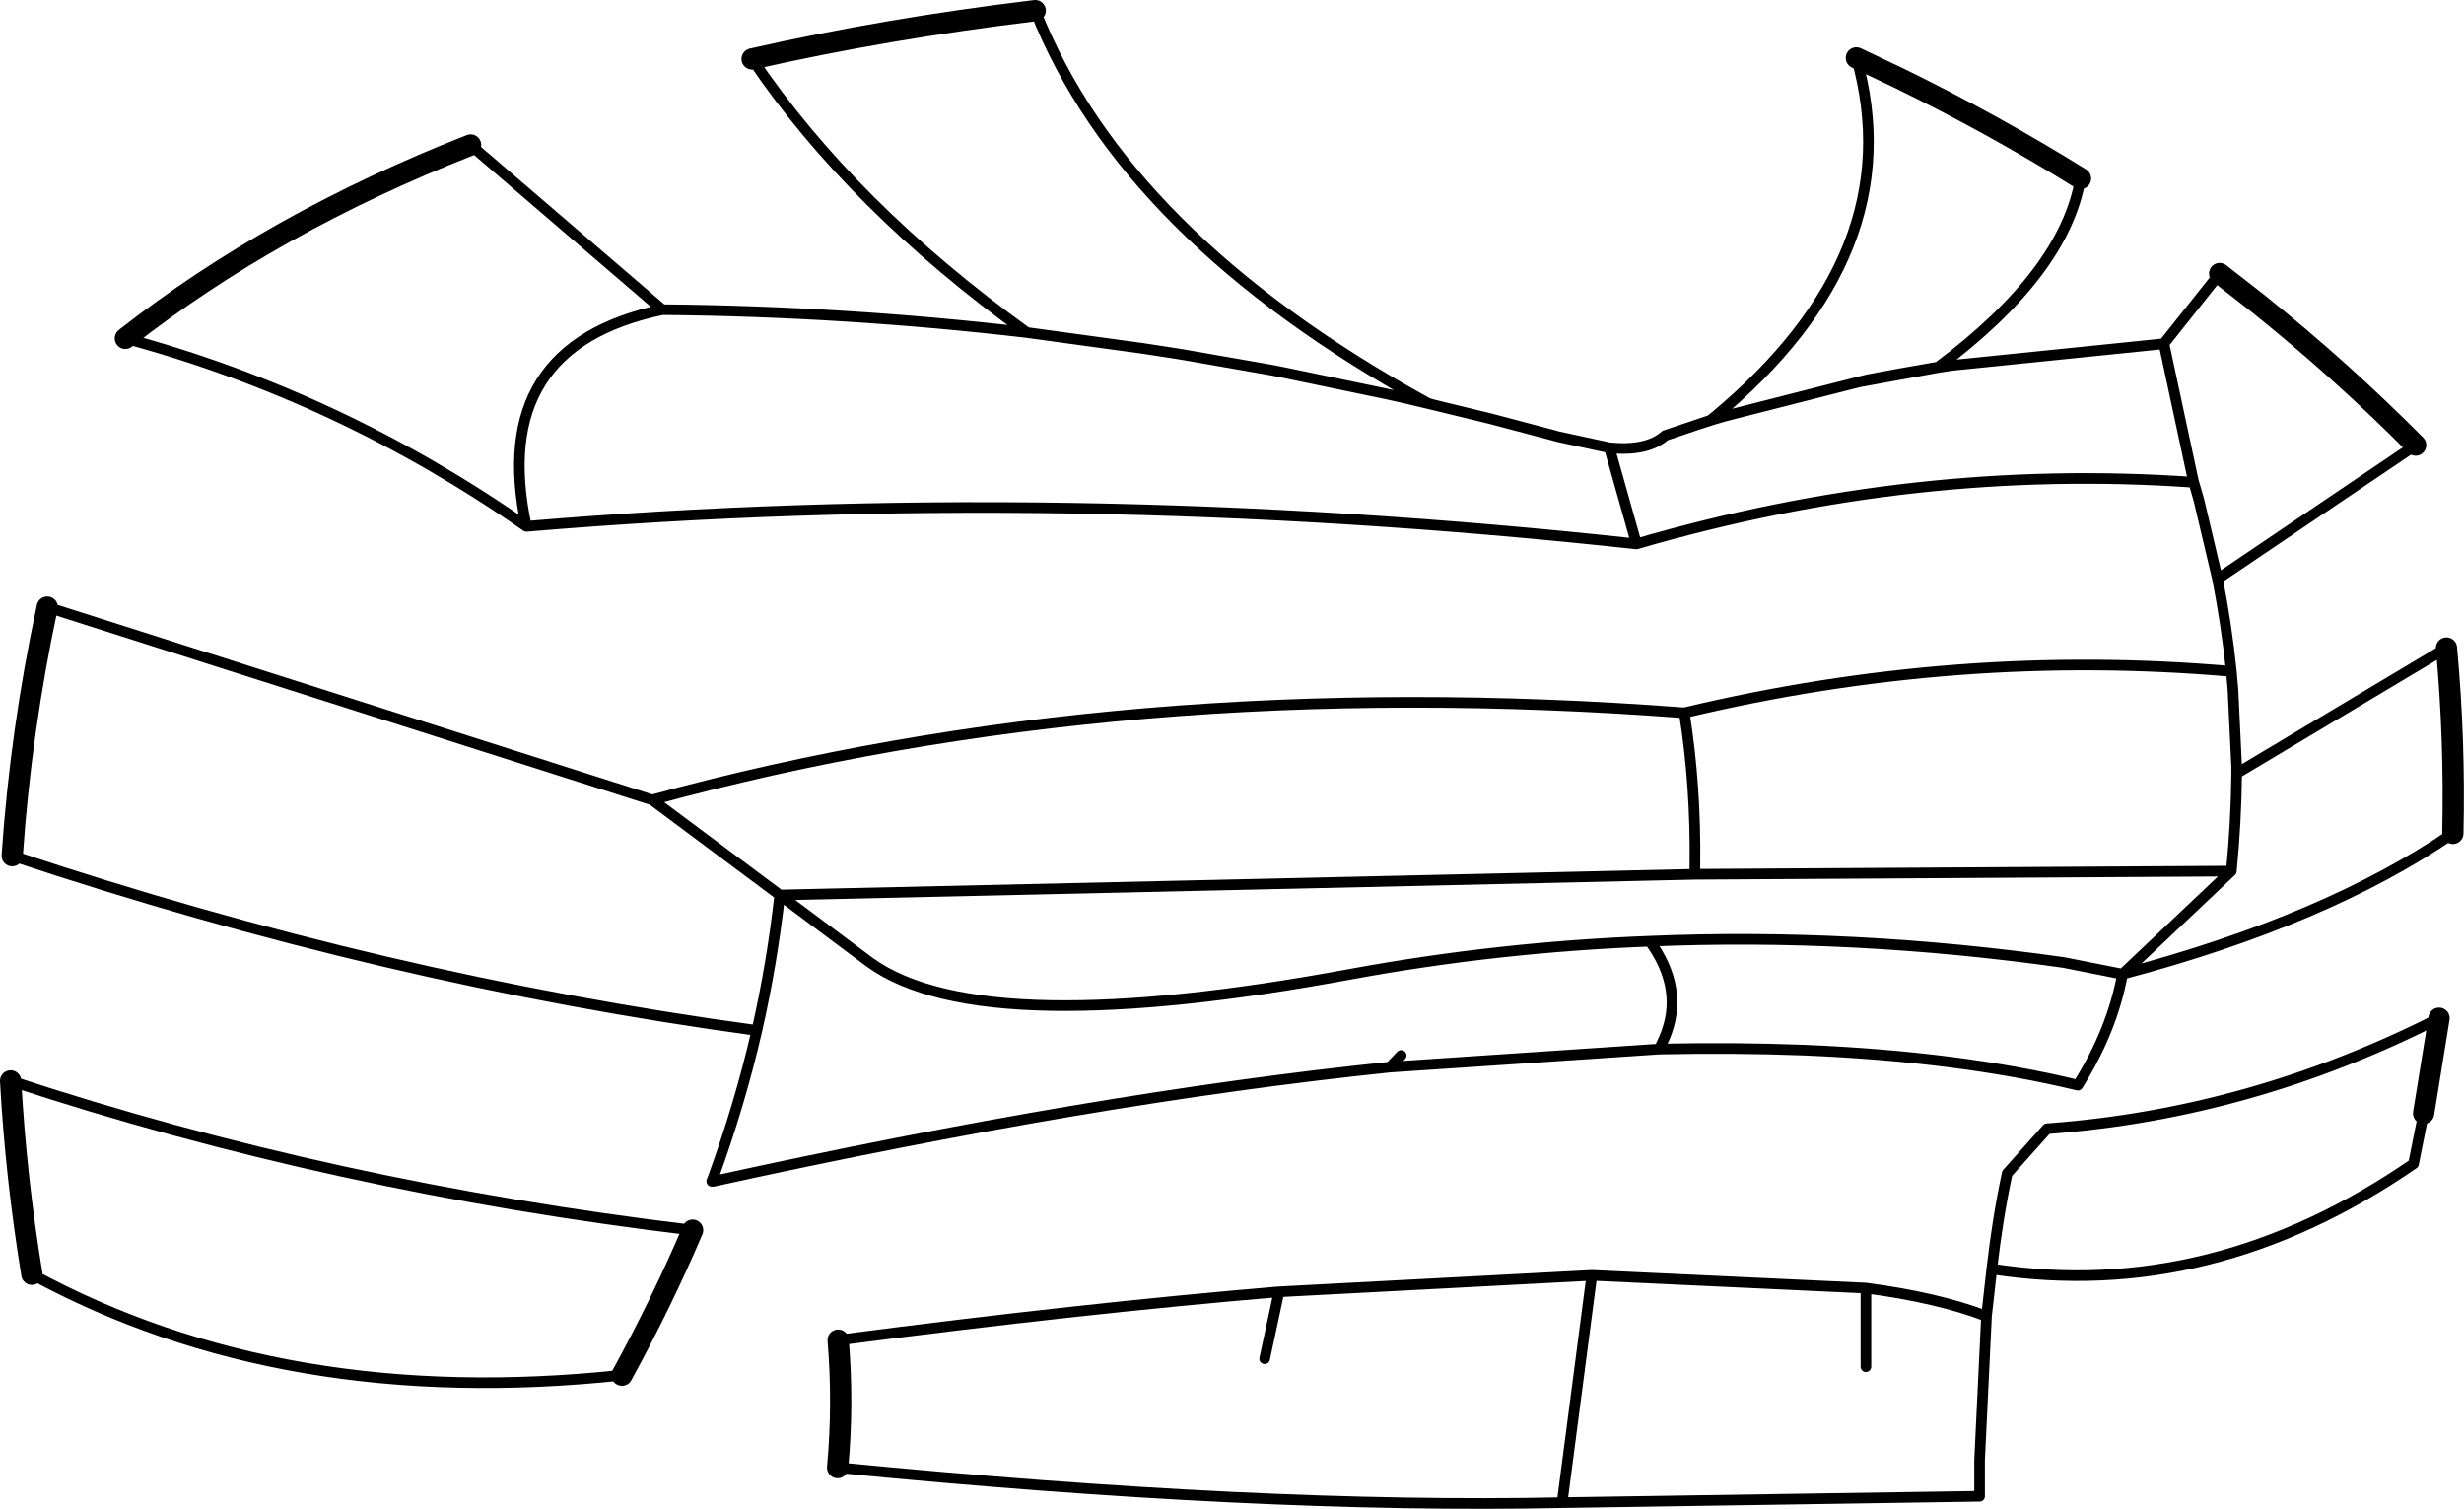<?xml version="1.0" encoding="UTF-8" standalone="no"?>
<svg xmlns:xlink="http://www.w3.org/1999/xlink" height="142.05px" width="231.95px" xmlns="http://www.w3.org/2000/svg">
  <g transform="matrix(1.0, 0.0, 0.0, 1.0, -83.25, -105.3)">
    <path d="M180.7 106.3 Q166.6 108.0 154.05 110.85 M314.15 183.75 Q314.35 175.0 313.55 166.3 M292.2 131.05 L295.85 133.9 Q303.65 140.15 310.65 147.2 M258.0 110.75 L259.05 111.25 262.0 112.65 Q270.9 117.0 279.1 122.1 M84.4 185.85 Q85.2 174.1 87.7 162.45 M95.05 137.15 Q108.95 126.25 127.55 118.95 M148.45 221.1 Q145.55 227.9 141.8 234.75 M86.25 225.25 Q84.75 216.1 84.25 207.05 M312.85 201.15 L311.4 210.1 M162.1 243.45 Q162.65 237.45 162.15 231.45" fill="none" stroke="#000000" stroke-linecap="round" stroke-linejoin="round" stroke-width="2.0"/>
    <path d="M217.65 143.25 L213.85 142.4 214.8 142.6 218.15 143.4 217.65 143.25 Q189.1 127.55 180.7 106.3 M154.05 110.85 Q163.4 124.7 179.9 136.6 L190.85 138.1 191.5 138.2 194.1 138.6 194.7 138.7 203.0 140.15 203.25 140.2 204.25 140.4 213.85 142.4 M234.75 147.45 L237.3 156.5 Q263.55 148.85 289.75 150.7 L286.95 137.65 286.55 137.7 266.95 139.7 265.65 139.9 258.25 141.25 245.7 144.45 244.15 144.9 243.1 145.25 240.0 146.3 Q238.3 147.8 234.75 147.45 L229.9 146.4 229.55 146.3 223.5 144.7 218.15 143.4 M238.55 193.9 Q257.65 193.1 277.5 195.9 L283.05 197.0 293.3 187.3 242.8 187.6 156.65 189.55 165.15 195.9 Q170.5 199.75 182.15 199.95 193.4 200.15 210.4 197.0 224.25 194.45 238.55 193.9 241.85 198.45 239.95 202.95 L239.45 204.05 Q246.6 203.9 253.05 204.15 267.65 204.75 278.85 207.45 282.1 202.25 283.05 197.0 302.3 191.9 314.15 183.75 M313.55 166.3 L293.8 178.1 Q293.75 182.7 293.3 187.3 M242.8 187.6 L242.8 187.25 242.8 186.8 Q242.9 179.3 241.8 172.4 189.2 168.4 144.65 180.6 L156.65 189.55 Q155.95 195.9 154.5 202.3 152.9 209.25 150.35 216.25 L150.25 216.5 150.4 216.5 Q186.1 208.65 214.1 205.75 L215.15 204.65 M310.65 147.2 L292.0 159.8 Q292.85 164.15 293.3 168.5 L293.45 170.2 293.8 177.5 293.8 177.8 293.8 178.1 M286.95 137.65 L292.2 131.05 M279.1 122.1 Q277.6 130.95 265.7 139.85 L266.95 139.7 M244.15 144.9 L244.2 144.9 243.1 145.25 M258.0 110.75 Q263.2 129.1 244.65 144.55 L244.2 144.9 244.75 144.7 245.7 144.45 M258.25 141.25 L259.05 141.05 262.0 140.5 265.7 139.85 265.65 139.9 M292.0 159.8 L290.25 152.4 289.85 151.0 289.75 150.7 M293.3 168.5 L293.45 170.2 M241.8 172.4 Q267.55 166.25 293.3 168.5 M127.55 118.95 L145.6 134.45 Q162.75 134.6 179.9 136.6 M87.7 162.45 L144.65 180.6 M237.3 156.5 Q183.0 150.6 132.8 154.85 115.25 142.6 95.05 137.15 M145.6 134.45 Q129.15 137.9 132.8 154.85 M141.8 234.75 Q109.95 238.15 86.25 225.25 M84.25 207.05 Q114.55 217.05 148.45 221.1 M311.4 210.1 L310.45 214.85 Q291.45 227.95 270.75 224.75 L270.25 229.2 269.6 242.75 269.6 244.05 269.6 246.15 230.3 246.75 Q201.85 247.35 162.1 243.45 M162.15 231.45 Q185.15 228.45 203.65 226.9 L233.1 225.35 258.9 226.55 Q265.7 227.45 270.25 229.2 M270.75 224.75 Q271.3 219.95 272.2 215.75 L275.95 211.55 Q295.15 210.15 312.85 201.15 M258.9 226.55 L258.9 233.95 M230.3 246.75 L233.1 225.35 M239.45 204.05 L214.1 205.75 M202.3 233.2 L203.65 226.9 M154.5 202.3 Q119.45 197.55 84.4 185.85" fill="none" stroke="#000000" stroke-linecap="round" stroke-linejoin="round" stroke-width="1.0"/>
  </g>
</svg>
